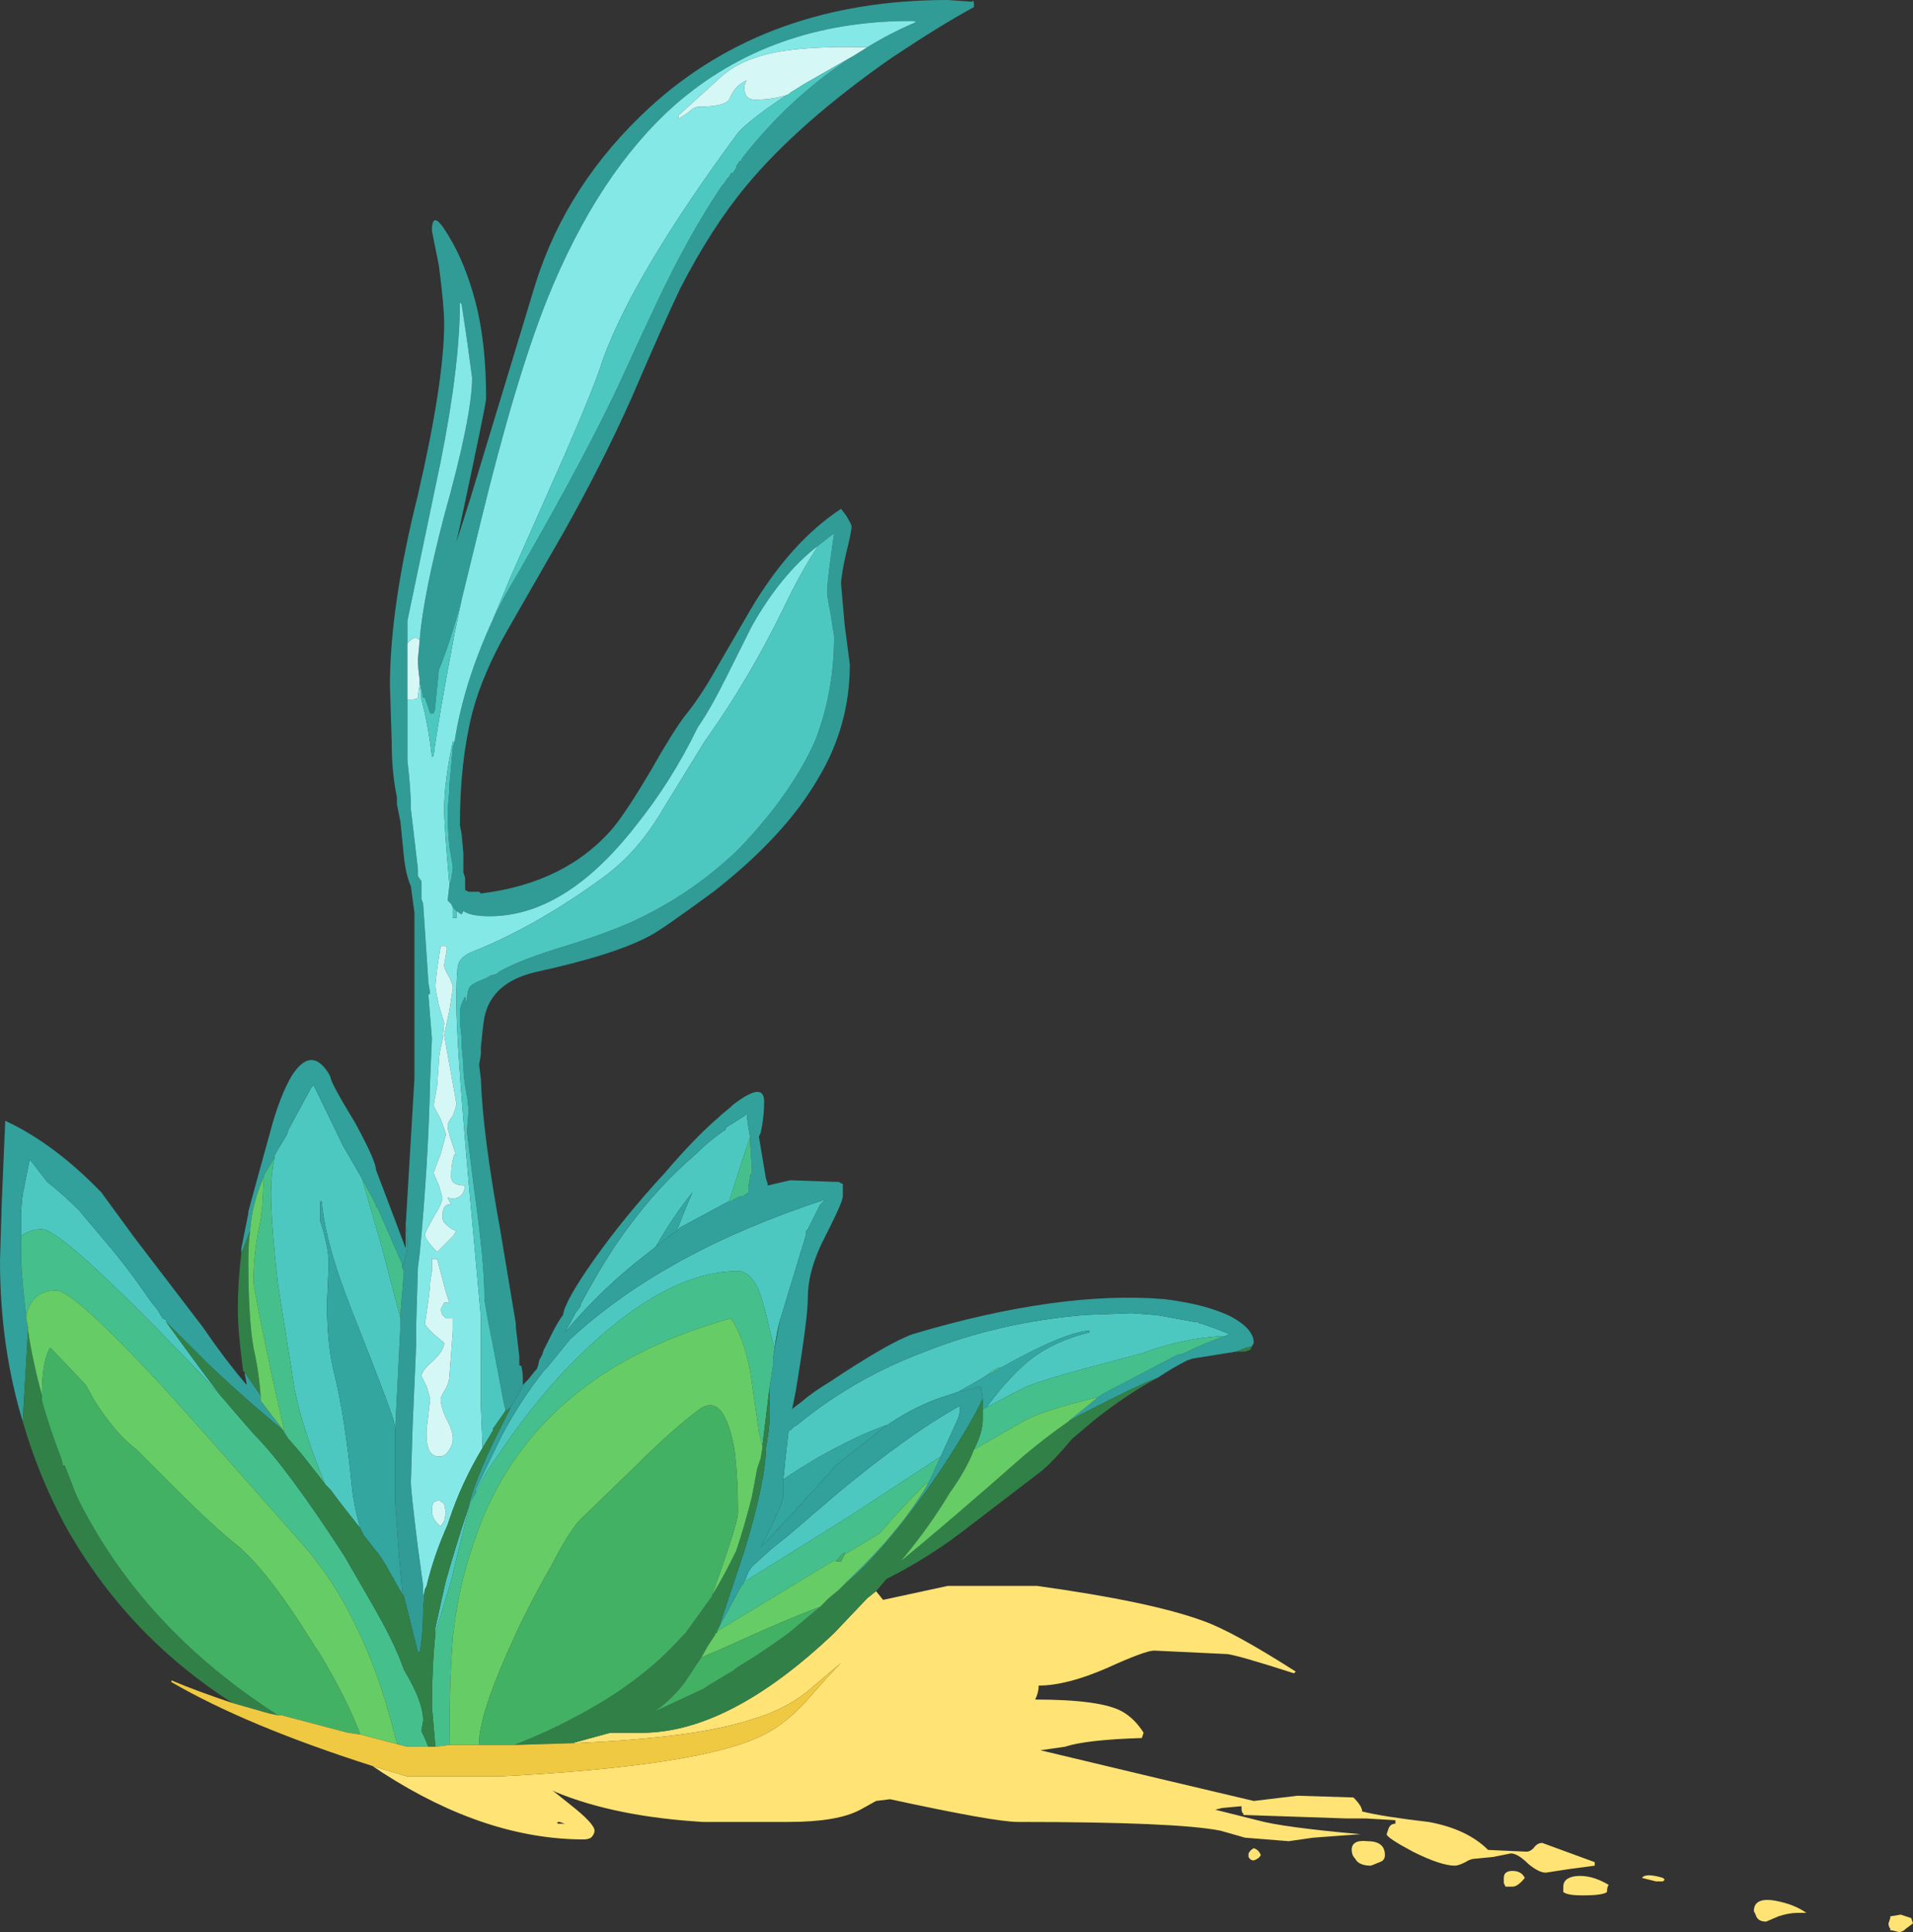 <?xml version="1.0" encoding="UTF-8" standalone="no"?>
<svg xmlns:ffdec="https://www.free-decompiler.com/flash" xmlns:xlink="http://www.w3.org/1999/xlink" ffdec:objectType="shape" height="55.25px" width="54.7px" xmlns="http://www.w3.org/2000/svg">
  <rect width="100%" height="100%" fill="#333333" stroke="none"/>
  <g transform="matrix(1.0, 0.0, 0.0, 1.0, 0.0, 0.0)">
    <path d="M47.55 53.8 L47.35 53.8 46.95 53.7 Q47.05 53.55 47.55 53.7 L47.6 53.75 47.55 53.8 M51.65 54.7 L51.4 54.7 Q51.15 54.7 50.85 54.8 L50.5 54.95 Q50.25 54.95 50.2 54.75 L50.15 54.65 Q50.15 54.25 50.75 54.35 51.3 54.45 51.65 54.7 M54.35 54.75 L54.65 54.85 54.7 55.0 54.5 55.15 Q54.4 55.25 54.3 55.25 L54.1 55.2 54.05 55.2 54.05 55.15 Q54.0 55.1 54.0 55.0 L54.05 54.85 54.05 54.8 54.35 54.75 M25.05 45.5 L25.25 45.75 27.1 45.35 29.65 45.35 Q32.9 45.8 34.4 46.35 35.25 46.65 37.05 47.8 L37.0 47.85 Q35.45 47.35 35.1 47.3 L33.0 47.2 Q32.75 47.2 31.65 47.7 30.5 48.2 29.7 48.2 29.7 48.4 29.6 48.6 31.5 48.6 32.1 48.95 32.45 49.15 32.7 49.55 L32.65 49.7 Q31.05 49.75 30.45 49.95 L29.75 50.05 33.1 50.85 35.85 51.5 37.1 51.35 38.7 51.4 Q38.95 51.65 38.95 51.8 39.55 51.95 40.85 52.1 41.95 52.3 42.55 52.9 L43.65 52.95 Q43.75 52.95 43.85 52.85 43.95 52.7 44.1 52.7 L45.6 53.25 45.6 53.35 44.85 53.45 44.2 53.55 Q44.0 53.55 43.7 53.3 43.4 53.0 43.2 53.0 L42.7 53.1 42.2 53.15 Q42.05 53.15 41.9 53.25 41.7 53.35 41.6 53.35 41.2 53.35 40.4 52.95 39.65 52.55 39.65 52.45 L39.7 52.3 Q39.75 52.15 39.9 52.15 L39.9 52.05 39.05 52.0 38.5 52.0 35.55 51.9 35.55 51.85 Q35.5 51.85 35.5 51.7 L35.5 51.65 34.95 51.7 34.75 51.75 35.95 52.05 Q36.65 52.25 38.9 52.45 L37.55 52.55 36.85 52.65 35.6 52.55 34.9 52.35 Q33.65 52.1 29.1 52.1 28.45 52.1 25.45 51.45 L25.05 51.5 24.6 51.75 Q23.95 52.1 22.55 52.1 L20.1 52.1 Q17.6 51.95 15.9 51.25 L15.8 51.2 16.3 51.6 Q17.0 52.15 17.0 52.35 17.0 52.45 16.9 52.55 16.8 52.6 16.7 52.6 13.9 52.6 10.95 50.7 L10.65 50.5 11.65 50.8 14.25 50.8 Q20.1 50.5 21.85 49.6 22.45 49.3 23.05 48.65 23.7 47.9 24.05 47.55 L23.05 48.4 Q22.4 48.9 21.55 49.15 19.95 49.7 16.35 49.85 L17.45 49.55 18.35 49.55 Q20.85 49.55 23.85 46.7 L24.8 45.7 25.05 45.5 M16.0 52.1 Q15.9 52.1 15.95 52.15 L16.15 52.15 16.0 52.1 M39.1 52.65 Q39.6 52.65 39.6 53.05 39.6 53.2 39.45 53.25 L39.2 53.35 Q38.85 53.35 38.75 53.15 38.65 53.05 38.65 52.9 38.65 52.6 39.1 52.65 M35.85 52.85 Q36.0 52.9 36.05 53.05 36.0 53.15 35.85 53.2 35.75 53.2 35.7 53.1 35.7 53.05 35.7 53.0 35.75 52.9 35.85 52.85 M43.0 53.85 Q43.0 53.95 43.0 53.7 43.0 53.5 43.25 53.5 43.5 53.5 43.6 53.7 43.4 53.95 43.25 53.95 L43.05 53.95 43.0 53.85 M46.0 53.9 Q45.95 53.95 45.95 54.1 45.85 54.2 45.25 54.2 44.8 54.2 44.7 54.1 L44.7 53.95 Q44.7 53.7 45.05 53.65 45.5 53.6 46.0 53.9" fill="#ffe375" fill-rule="evenodd" stroke="none"/>
    <path d="M11.6 35.05 L11.85 30.85 11.85 26.1 11.75 25.35 Q11.6 25.0 11.55 24.5 L11.45 23.5 11.35 23.0 11.35 22.8 Q11.2 22.1 11.2 21.2 L11.15 19.6 Q11.15 17.35 11.95 14.15 12.7 10.9 12.7 9.25 12.7 8.75 12.55 7.6 L12.35 6.6 Q12.35 5.95 12.8 6.7 13.3 7.5 13.6 8.65 13.9 9.8 13.9 11.4 13.9 11.55 13.15 15.05 L13.05 15.5 13.45 14.25 15.3 8.15 Q16.2 5.25 18.6 3.05 21.95 0.0 27.1 0.0 L27.8 0.05 Q27.85 -0.05 27.85 0.2 26.85 0.75 25.5 1.65 22.85 3.5 21.35 5.3 20.35 6.5 19.45 8.25 18.95 9.3 18.05 11.4 17.2 13.3 16.1 15.25 L14.55 17.95 Q13.8 19.25 13.5 20.4 13.15 21.8 13.15 23.6 L13.2 23.85 13.25 24.4 13.25 24.95 13.3 25.1 13.3 25.45 13.4 25.5 13.7 25.5 13.75 25.55 Q16.2 25.25 17.55 23.65 17.95 23.15 18.6 22.05 19.25 20.9 19.6 20.45 20.05 19.9 20.55 19.0 L21.45 17.45 Q22.6 15.5 24.05 14.55 L24.2 14.75 Q24.35 15.0 24.35 15.05 24.35 15.2 24.2 15.8 24.05 16.45 24.05 16.7 L24.15 17.85 24.3 19.0 Q24.3 20.75 23.4 22.25 22.45 23.9 20.4 25.5 18.9 26.6 18.6 26.75 17.6 27.3 15.3 27.8 14.05 28.1 13.85 29.1 13.8 29.4 13.75 29.95 L13.75 30.15 13.7 30.45 13.75 30.85 Q13.8 32.4 14.3 35.15 L14.75 37.85 14.75 37.95 14.85 38.8 14.85 39.05 14.9 39.05 Q14.95 39.2 14.95 39.45 L14.95 39.6 15.0 39.55 14.6 40.25 14.45 40.35 14.45 40.3 14.4 40.1 14.1 38.5 13.95 37.75 13.85 37.15 13.85 37.05 Q13.85 36.1 13.55 33.95 L13.35 32.35 13.4 31.75 13.35 31.3 13.35 31.35 Q13.25 30.8 13.25 30.55 L13.25 30.45 13.2 29.9 13.2 29.7 13.15 29.25 13.15 28.95 Q13.15 28.75 13.3 28.5 L13.35 28.7 Q13.35 28.3 13.45 28.2 13.55 28.1 13.95 27.95 L14.0 27.9 14.2 27.85 14.25 27.8 Q14.75 27.5 15.85 27.15 17.5 26.65 18.3 26.25 19.85 25.5 21.1 24.3 22.6 22.75 23.3 21.2 23.85 19.8 23.85 18.2 L23.75 17.55 Q23.65 17.05 23.65 16.95 23.65 16.6 23.85 15.25 23.65 15.4 23.4 15.6 22.35 16.4 21.5 17.9 L20.75 19.4 Q20.3 20.3 19.95 20.8 19.2 22.35 18.15 23.65 16.15 26.2 14.0 26.2 13.45 26.2 13.25 26.05 L13.2 26.15 13.05 26.05 12.95 25.95 12.9 25.85 12.8 25.75 12.85 25.3 12.9 25.15 12.95 24.8 12.85 24.2 Q12.8 23.7 12.8 23.15 L12.85 22.6 12.85 22.45 12.95 21.35 13.0 21.2 Q13.25 19.55 14.1 17.7 L14.4 17.1 Q16.5 13.5 17.6 11.2 18.45 9.35 18.9 8.4 19.75 6.65 20.55 5.45 L20.65 5.3 20.7 5.25 20.8 5.1 20.85 5.05 20.9 4.95 20.95 4.95 21.05 4.8 21.05 4.75 21.15 4.6 21.2 4.6 21.2 4.55 Q22.6 2.75 24.4 1.6 L24.8 1.35 Q25.45 0.95 26.15 0.65 26.25 0.6 26.05 0.6 22.05 0.6 19.3 3.0 17.1 4.95 15.65 8.55 14.75 10.8 13.75 14.9 L13.2 17.15 Q12.85 18.45 12.55 19.15 L12.45 20.15 12.45 20.25 12.4 20.4 12.3 20.4 12.15 19.95 12.1 19.95 12.0 19.45 Q11.95 19.1 11.95 18.9 L11.95 18.85 12.0 18.3 Q12.1 17.05 12.7 14.75 13.5 11.9 13.5 10.8 L13.35 9.7 13.2 8.7 13.15 8.65 Q13.15 10.45 12.6 13.2 L11.65 17.75 11.65 18.4 11.65 20.0 11.65 21.75 Q11.75 22.6 11.75 23.15 L11.95 24.85 11.95 25.05 12.05 25.2 12.05 25.7 12.1 25.85 12.25 28.1 12.3 28.4 12.25 28.45 12.35 29.7 12.3 30.85 Q12.25 33.25 12.0 35.85 L11.95 36.25 11.9 37.9 11.9 38.45 11.8 40.75 11.75 42.35 11.75 42.4 Q11.75 42.65 11.95 44.25 L12.1 45.35 12.1 45.65 12.15 45.45 12.1 46.0 Q12.1 46.75 12.0 47.25 L11.95 47.25 11.55 45.65 11.5 45.5 Q11.45 44.95 11.4 44.35 L11.3 42.95 11.3 40.85 11.45 37.9 11.45 37.55 11.55 36.35 11.5 36.25 Q11.65 35.85 11.65 35.55 11.65 35.25 11.6 34.95 L11.6 35.05" fill="#319b96" fill-rule="evenodd" stroke="none"/>
    <path d="M12.15 45.45 L12.1 45.65 12.1 45.35 11.95 44.25 Q11.75 42.65 11.75 42.4 L11.75 42.35 11.8 40.75 11.9 38.45 11.9 37.9 11.95 36.25 12.0 35.85 Q12.25 33.25 12.3 30.85 L12.35 29.7 12.25 28.45 12.3 28.4 12.25 28.1 12.1 25.85 12.05 25.7 12.05 25.2 11.95 25.05 11.95 24.85 11.75 23.15 Q11.75 22.6 11.65 21.75 L11.65 20.0 11.75 20.0 Q12.0 20.0 11.95 19.9 L12.0 19.55 Q12.05 19.8 12.05 20.0 12.25 20.75 12.35 21.65 L12.4 21.6 Q12.5 20.75 13.0 18.1 L13.2 17.15 13.75 14.9 Q14.75 10.8 15.65 8.55 17.1 4.95 19.3 3.0 22.05 0.6 26.05 0.6 26.25 0.6 26.15 0.65 25.45 0.95 24.8 1.35 22.55 1.3 21.6 1.65 20.95 1.85 20.45 2.35 L19.4 3.3 19.4 3.4 19.7 3.2 Q19.85 3.05 20.0 3.05 20.7 3.05 20.85 2.85 21.0 2.45 21.35 2.3 21.25 2.45 21.3 2.65 21.35 2.85 21.6 2.85 22.1 2.85 22.55 2.7 L22.6 2.65 Q21.45 3.4 21.1 3.8 18.15 7.8 17.25 10.25 17.0 11.05 16.15 13.0 L14.6 16.5 14.1 17.7 Q13.25 19.55 13.0 21.2 L12.95 21.2 Q12.7 22.35 12.7 23.15 12.7 23.6 12.85 25.3 L12.8 25.75 12.9 25.85 12.95 25.95 12.95 26.25 13.05 26.25 13.05 26.05 13.2 26.15 13.25 26.05 Q13.45 26.2 14.0 26.2 16.15 26.2 18.15 23.65 19.2 22.35 19.95 20.8 20.3 20.3 20.75 19.4 L21.5 17.9 Q22.35 16.4 23.4 15.6 22.9 16.35 22.4 17.4 21.4 19.45 20.15 21.2 19.75 21.85 18.95 23.15 18.25 24.35 17.3 25.05 15.4 26.45 13.55 27.2 13.15 27.35 13.1 27.6 13.05 27.75 13.05 28.7 13.05 29.8 13.4 33.8 L13.75 37.65 13.75 40.2 13.8 41.4 Q13.2 42.4 12.85 43.45 L12.8 43.6 Q12.4 44.5 12.2 45.35 L12.15 45.45 M11.65 18.4 L11.65 17.75 12.6 13.2 Q13.15 10.45 13.15 8.65 L13.2 8.7 13.35 9.7 13.5 10.8 Q13.5 11.9 12.7 14.75 12.1 17.05 12.0 18.3 11.85 18.15 11.65 18.4 M14.0 27.9 L13.95 27.95 13.95 27.9 14.0 27.9 M12.6 27.05 L12.5 27.7 Q12.45 28.1 12.45 28.2 12.45 28.3 12.55 28.75 L12.7 29.25 12.65 29.75 Q12.55 30.15 12.55 30.35 L12.5 31.05 12.4 31.6 Q12.4 31.65 12.6 32.0 12.75 32.4 12.75 32.45 L12.6 33.0 Q12.4 33.5 12.4 33.55 L12.55 33.9 12.65 34.25 Q12.65 34.4 12.4 34.8 12.15 35.25 12.15 35.3 12.15 35.45 12.5 35.8 L12.95 35.35 13.05 35.2 Q12.9 35.15 12.8 35.05 12.65 34.95 12.65 34.8 12.65 34.4 12.9 34.45 12.85 34.35 12.8 34.25 13.25 34.35 13.3 33.9 12.9 33.9 12.9 33.65 12.9 33.25 13.0 33.0 L13.05 33.05 Q12.8 32.35 12.8 32.2 12.8 32.1 12.95 31.9 13.05 31.65 13.05 31.55 L12.7 29.6 12.85 28.9 12.95 28.25 Q12.95 28.15 12.85 27.95 12.7 27.7 12.7 27.6 L12.75 27.3 Q12.8 27.1 12.75 27.05 L12.6 27.05 M12.5 36.0 L12.35 36.0 12.35 36.35 12.3 36.65 Q12.3 36.9 12.15 37.85 12.15 37.9 12.4 38.15 L12.7 38.4 Q12.7 38.6 12.4 38.9 12.05 39.2 12.05 39.35 L12.2 39.65 12.3 40.0 12.2 40.85 Q12.15 41.65 12.55 41.65 12.75 41.65 12.85 41.45 12.95 41.3 12.95 41.15 12.95 40.9 12.75 40.55 12.6 40.2 12.6 40.0 12.6 39.95 12.75 39.7 12.85 39.5 12.85 39.35 L12.95 38.05 12.95 37.7 12.75 37.7 12.65 37.6 12.6 37.45 12.7 37.25 12.85 37.25 12.75 36.95 12.5 36.0 M12.4 42.95 Q12.35 43.05 12.35 43.2 12.35 43.45 12.6 43.65 L12.7 43.5 12.75 43.25 12.7 43.0 12.55 42.9 12.4 42.95" fill="#84e8e6" fill-rule="evenodd" stroke="none"/>
    <path d="M11.65 20.0 L11.65 18.4 Q11.85 18.15 12.0 18.3 L11.95 18.85 11.95 18.9 Q11.95 19.1 12.0 19.45 L12.0 19.55 11.95 19.9 Q12.0 20.0 11.75 20.0 L11.65 20.0 M24.8 1.35 L24.4 1.6 23.0 2.4 22.6 2.65 22.55 2.7 Q22.1 2.85 21.6 2.85 21.35 2.85 21.3 2.65 21.25 2.45 21.35 2.3 21.0 2.45 20.85 2.85 20.7 3.05 20.0 3.05 19.85 3.05 19.7 3.2 L19.4 3.4 19.4 3.3 20.45 2.35 Q20.95 1.85 21.6 1.65 22.55 1.3 24.8 1.35 M12.6 27.05 L12.75 27.05 Q12.8 27.1 12.75 27.3 L12.7 27.6 Q12.7 27.7 12.85 27.95 12.95 28.15 12.95 28.25 L12.85 28.9 12.7 29.6 13.05 31.55 Q13.05 31.65 12.95 31.9 12.8 32.1 12.8 32.2 12.8 32.35 13.05 33.05 L13.0 33.0 Q12.9 33.25 12.9 33.65 12.9 33.9 13.3 33.9 13.25 34.35 12.8 34.25 12.85 34.35 12.9 34.45 12.65 34.4 12.65 34.8 12.65 34.95 12.8 35.05 12.9 35.15 13.05 35.2 L12.95 35.35 12.5 35.8 Q12.15 35.45 12.15 35.3 12.15 35.25 12.4 34.8 12.65 34.4 12.65 34.25 L12.55 33.9 12.4 33.55 Q12.4 33.5 12.6 33.0 L12.75 32.45 Q12.75 32.4 12.6 32.0 12.4 31.65 12.4 31.6 L12.5 31.05 12.55 30.35 Q12.55 30.15 12.65 29.75 L12.7 29.25 12.55 28.75 Q12.45 28.3 12.45 28.2 12.45 28.1 12.5 27.7 L12.6 27.05 M12.5 36.0 L12.75 36.95 12.85 37.25 12.7 37.25 12.6 37.45 12.65 37.6 12.75 37.7 12.95 37.7 12.95 38.05 12.85 39.35 Q12.85 39.5 12.75 39.7 12.6 39.95 12.6 40.0 12.6 40.2 12.75 40.55 12.95 40.9 12.95 41.15 12.95 41.3 12.85 41.45 12.75 41.65 12.55 41.65 12.15 41.65 12.2 40.85 L12.3 40.0 12.2 39.65 12.05 39.35 Q12.05 39.2 12.4 38.9 12.7 38.6 12.7 38.4 L12.4 38.15 Q12.15 37.9 12.15 37.85 12.3 36.9 12.3 36.65 L12.35 36.35 12.35 36.0 12.5 36.0 M12.4 42.95 L12.55 42.9 12.7 43.0 12.75 43.25 12.7 43.5 12.6 43.65 Q12.35 43.45 12.35 43.2 12.35 43.05 12.4 42.95" fill="#d5f7f5" fill-rule="evenodd" stroke="none"/>
    <path d="M11.45 37.9 L11.3 40.85 11.25 40.6 Q11.1 40.1 10.05 37.45 9.3 35.55 9.2 34.35 L9.15 34.35 9.15 34.9 Q9.4 35.65 9.4 36.15 L9.35 37.25 Q9.35 38.45 9.55 39.25 9.85 40.45 10.05 42.4 10.1 43.0 10.3 43.7 L9.75 43.0 9.45 42.6 9.3 42.45 Q8.5 40.5 8.35 39.25 L7.95 36.75 Q7.75 35.0 7.75 34.1 7.75 33.6 7.85 33.1 L7.85 33.05 7.9 32.95 8.2 32.45 8.25 32.3 8.9 31.1 8.95 31.05 8.95 31.0 9.1 31.3 9.8 32.75 10.35 33.7 10.9 35.6 11.45 37.7 11.45 37.9 M12.0 19.45 L12.1 19.95 12.15 19.95 12.3 20.4 12.4 20.4 12.45 20.25 12.45 20.15 12.55 19.15 Q12.85 18.45 13.2 17.15 L13.0 18.1 Q12.5 20.75 12.4 21.6 L12.35 21.65 Q12.25 20.75 12.05 20.0 12.05 19.8 12.0 19.55 L12.0 19.45 M24.4 1.6 Q22.6 2.75 21.2 4.55 L21.2 4.6 21.15 4.6 21.05 4.75 21.05 4.8 20.95 4.95 20.9 4.95 20.85 5.05 20.8 5.1 20.7 5.25 20.65 5.3 20.55 5.45 Q19.75 6.65 18.9 8.4 18.45 9.35 17.6 11.2 16.5 13.5 14.4 17.1 L14.1 17.7 14.6 16.5 16.15 13.0 Q17.0 11.05 17.25 10.25 18.15 7.8 21.1 3.8 21.45 3.4 22.6 2.65 L23.0 2.4 24.4 1.6 M13.0 21.2 L12.95 21.35 12.85 22.45 12.85 22.6 12.8 23.15 Q12.8 23.7 12.85 24.2 L12.95 24.8 12.9 25.15 12.85 25.3 Q12.7 23.6 12.7 23.15 12.7 22.35 12.95 21.2 L13.0 21.2 M12.95 25.95 L13.05 26.05 13.05 26.25 12.95 26.25 12.95 25.95 M23.4 15.6 Q23.65 15.4 23.85 15.25 23.65 16.6 23.65 16.95 23.65 17.05 23.75 17.55 L23.85 18.2 Q23.85 19.8 23.3 21.2 22.6 22.75 21.1 24.3 19.85 25.5 18.3 26.25 17.5 26.65 15.85 27.15 14.75 27.5 14.25 27.8 L14.2 27.85 14.0 27.9 13.95 27.9 13.95 27.95 Q13.55 28.1 13.45 28.2 13.35 28.3 13.35 28.7 L13.3 28.5 Q13.15 28.75 13.15 28.95 L13.15 29.25 13.2 29.7 13.2 29.9 13.25 30.45 13.25 30.55 Q13.25 30.8 13.35 31.35 L13.35 31.3 13.4 31.75 13.35 32.35 13.55 33.95 Q13.85 36.1 13.85 37.05 L13.85 37.15 13.95 37.75 14.1 38.5 14.4 40.1 14.45 40.3 14.45 40.35 14.1 40.85 14.1 40.9 13.8 41.4 13.75 40.2 13.75 37.65 13.4 33.8 Q13.05 29.8 13.05 28.7 13.05 27.75 13.1 27.6 13.15 27.35 13.55 27.2 15.4 26.45 17.3 25.05 18.25 24.35 18.95 23.15 19.75 21.85 20.15 21.2 21.4 19.45 22.4 17.4 22.9 16.35 23.4 15.6 M18.75 35.65 L18.5 35.85 Q17.25 36.8 16.15 38.1 L16.35 37.75 16.45 37.55 16.6 37.35 16.6 37.3 Q17.35 35.9 18.0 35.05 18.85 33.9 19.9 33.0 20.3 32.6 20.75 32.3 L20.75 32.25 21.3 31.9 21.35 31.85 21.4 32.25 21.45 32.5 21.25 33.1 20.85 34.35 20.75 34.4 19.45 35.1 19.35 35.2 Q19.6 34.55 19.8 34.1 19.3 34.7 18.75 35.65 M13.6 42.7 L13.6 42.6 14.3 41.15 14.35 41.05 Q14.85 40.1 15.55 39.2 L15.65 39.1 16.3 38.3 Q19.0 35.8 23.6 34.3 L23.45 34.45 23.1 35.15 23.05 35.2 23.05 35.3 22.35 37.6 22.3 37.75 Q22.2 38.15 22.15 38.55 L22.05 38.2 Q21.85 37.3 21.7 36.9 21.45 36.35 21.1 36.35 18.8 36.35 16.0 39.35 15.05 40.4 14.25 41.6 13.75 42.3 13.6 42.7 M21.3 45.2 L21.4 44.95 21.5 44.8 22.05 44.3 22.55 43.9 23.95 42.7 Q26.0 41.0 27.45 40.2 L27.45 40.35 27.4 40.55 26.9 41.65 24.3 43.35 22.7 44.35 21.25 45.25 21.3 45.2 M27.4 39.8 L27.4 39.8 Q27.1 39.9 26.8 40.0 26.0 40.3 25.3 40.8 L25.35 40.75 Q24.5 41.05 23.35 41.7 22.85 42.0 22.4 42.3 22.45 41.75 22.55 40.9 L22.6 40.9 22.7 40.8 Q22.8 40.75 22.85 40.7 24.45 39.4 26.45 38.65 28.6 37.8 31.05 37.6 L32.35 37.55 33.0 37.6 33.05 37.6 34.15 37.8 34.25 37.8 34.3 37.85 34.35 37.85 Q34.8 38.0 35.15 38.15 L35.05 38.2 Q33.85 38.25 32.65 38.7 L31.15 39.1 Q30.0 39.4 29.35 39.65 28.95 39.85 28.2 40.25 L28.55 39.8 Q29.1 39.15 29.5 38.85 30.15 38.35 31.15 38.1 L31.15 38.05 Q30.4 38.1 28.55 39.15 L28.5 39.2 28.6 39.1 28.55 39.1 Q28.3 39.25 28.25 39.3 L28.1 39.4 27.4 39.8 M13.35 43.25 L13.45 42.95 12.9 45.2 12.45 46.7 12.45 46.55 Q12.6 45.85 12.75 45.2 13.05 44.15 13.35 43.25 M0.6 35.35 L0.6 34.85 Q0.6 34.55 0.65 34.15 L0.85 33.15 1.35 33.8 Q1.8 34.15 2.25 34.6 L3.05 35.55 Q3.65 36.25 4.3 37.2 L4.5 37.45 4.65 37.7 4.75 37.75 4.75 37.8 Q5.65 39.05 6.3 39.9 L5.8 39.35 Q1.8 35.15 1.2 35.15 0.85 35.15 0.6 35.35" fill="#4dc8c1" fill-rule="evenodd" stroke="none"/>
    <path d="M11.6 35.05 L11.6 34.95 Q11.65 35.25 11.65 35.55 11.65 35.85 11.5 36.25 L11.5 36.15 10.8 34.55 10.75 34.5 10.75 34.45 10.35 33.7 9.8 32.75 9.1 31.3 8.95 31.0 8.95 31.05 8.9 31.1 8.25 32.3 8.2 32.45 7.9 32.95 7.85 33.05 7.85 33.1 7.55 33.6 7.55 33.65 Q7.2 34.4 7.15 35.2 L6.9 35.85 6.9 35.7 7.1 34.7 7.1 34.65 Q7.3 33.9 7.8 32.1 8.05 31.25 8.35 30.75 8.9 29.9 9.4 30.7 L9.45 30.8 Q9.45 30.95 10.15 32.1 10.75 33.2 10.75 33.45 L11.3 34.9 11.6 35.7 11.6 35.05 M14.6 40.25 L15.0 39.55 15.1 39.45 15.3 39.2 15.35 39.15 15.4 39.0 Q15.4 38.9 15.5 38.75 L15.55 38.6 Q15.65 38.4 15.8 38.1 15.95 37.8 16.1 37.6 16.15 37.2 17.0 36.0 17.85 34.8 19.0 33.55 19.9 32.5 20.55 31.95 L20.6 31.9 20.9 31.65 20.95 31.6 Q21.85 30.9 21.85 31.5 21.85 31.95 21.75 32.4 L21.7 32.5 21.9 33.7 21.95 33.85 21.95 33.9 22.6 33.75 24.0 33.8 Q24.05 33.85 24.1 33.85 L24.1 34.2 Q24.1 34.35 23.75 35.05 L23.6 35.35 Q23.1 36.3 23.1 37.1 23.1 37.7 22.75 39.8 L22.65 40.3 22.7 40.25 22.9 40.1 Q23.25 39.8 23.75 39.5 25.4 38.4 26.1 38.15 30.3 36.9 33.3 37.15 34.5 37.3 35.2 37.65 35.85 38.0 35.85 38.4 L35.8 38.5 35.6 38.55 35.35 38.65 34.1 38.85 33.95 38.9 Q33.55 39.1 33.1 39.4 32.65 39.55 30.9 40.45 L30.55 40.65 30.6 40.6 31.1 40.2 31.4 39.95 31.55 39.85 33.65 38.75 33.85 38.7 Q34.45 38.4 35.05 38.2 L35.15 38.15 Q34.8 38.0 34.35 37.85 L34.3 37.85 34.25 37.8 34.15 37.8 33.05 37.6 33.0 37.6 32.35 37.55 31.05 37.6 Q28.6 37.8 26.45 38.65 24.45 39.4 22.85 40.7 22.8 40.75 22.7 40.8 L22.6 40.9 22.55 40.9 Q22.45 41.75 22.4 42.3 L22.4 42.75 Q22.4 43.0 21.75 44.25 L22.45 43.5 22.6 43.35 Q23.6 42.25 23.9 41.9 L24.1 41.75 24.15 41.7 25.3 40.8 Q26.0 40.3 26.8 40.0 27.1 39.9 27.4 39.8 L27.4 39.8 27.45 39.8 28.0 39.65 28.05 39.65 28.1 40.0 27.9 40.4 Q27.2 41.65 26.4 42.75 25.35 44.2 24.5 45.0 L24.0 45.45 24.45 45.0 Q25.8 43.7 26.55 42.4 L26.6 42.3 26.9 41.65 27.4 40.55 27.45 40.35 27.45 40.2 Q26.0 41.0 23.95 42.7 L22.55 43.9 22.05 44.3 21.5 44.8 21.4 44.95 21.3 45.2 21.25 45.3 21.2 45.35 20.55 46.55 21.3 44.3 Q21.9 42.3 21.9 41.4 22.05 40.65 22.0 40.05 L22.0 39.7 22.1 39.05 22.1 38.85 22.3 37.75 22.35 37.6 23.05 35.3 23.05 35.2 23.1 35.15 23.45 34.45 23.6 34.3 Q19.0 35.8 16.3 38.3 L15.65 39.1 15.55 39.2 Q14.85 40.1 14.35 41.05 L14.3 41.15 13.6 42.6 13.6 42.7 13.45 42.95 13.35 43.25 Q13.55 42.35 14.25 40.95 L14.6 40.25 M0.65 40.65 Q0.0 38.5 0.0 36.05 L0.05 34.4 0.1 33.2 0.15 32.05 Q1.55 32.7 2.9 34.1 L3.85 35.4 5.8 37.95 Q6.45 38.9 7.05 39.6 L7.05 39.55 7.0 39.3 7.0 39.25 7.45 39.9 7.45 40.05 8.1 40.9 Q7.0 40.0 5.95 39.0 L4.75 37.8 4.75 37.75 4.65 37.7 4.5 37.45 4.3 37.2 Q3.65 36.25 3.05 35.55 L2.25 34.6 Q1.8 34.15 1.35 33.8 L0.85 33.15 0.65 34.15 Q0.6 34.55 0.6 34.85 L0.6 35.35 0.6 36.0 Q0.65 36.85 0.75 37.65 L0.75 37.7 0.8 37.95 0.8 38.05 0.75 38.95 0.65 40.65 M21.45 32.5 L21.4 32.25 21.35 31.85 21.3 31.9 20.75 32.25 20.75 32.3 Q20.3 32.6 19.9 33.0 18.85 33.9 18.0 35.05 17.35 35.9 16.6 37.3 L16.6 37.35 16.45 37.55 16.35 37.75 16.15 38.1 Q17.25 36.8 18.5 35.85 L18.75 35.65 19.2 35.3 19.35 35.2 19.45 35.1 20.75 34.4 20.85 34.35 20.9 34.35 Q21.05 34.25 21.2 34.2 L21.25 34.2 21.4 34.1 21.4 33.95 21.45 33.65 21.45 33.6 21.5 33.55 21.5 33.45 21.45 32.65 21.45 32.5 M21.9 33.7 L21.9 33.7" fill="#32a09b" fill-rule="evenodd" stroke="none"/>
    <path d="M11.3 40.85 L11.3 42.95 11.4 44.35 Q11.45 44.95 11.5 45.5 L11.55 45.65 11.45 45.5 11.0 44.7 10.8 44.4 10.75 44.35 10.4 43.9 10.3 43.7 Q10.1 43.0 10.05 42.4 9.85 40.45 9.55 39.25 9.35 38.45 9.35 37.25 L9.4 36.15 Q9.4 35.65 9.15 34.9 L9.15 34.35 9.2 34.35 Q9.3 35.55 10.05 37.45 11.1 40.1 11.25 40.6 L11.3 40.85 M18.75 35.65 Q19.3 34.7 19.8 34.1 19.6 34.55 19.35 35.2 L19.2 35.3 18.75 35.65 M28.1 40.0 L28.05 39.65 28.0 39.65 27.45 39.8 27.4 39.8 28.1 39.4 28.25 39.3 28.4 39.25 28.45 39.2 28.5 39.2 28.55 39.15 Q30.4 38.1 31.15 38.05 L31.15 38.1 Q30.15 38.35 29.5 38.85 29.1 39.15 28.55 39.8 L28.2 40.25 28.1 40.3 28.1 40.0 M25.3 40.8 L24.15 41.7 24.1 41.75 23.9 41.9 Q23.6 42.25 22.6 43.35 L22.45 43.5 21.75 44.25 Q22.4 43.0 22.4 42.75 L22.4 42.3 Q22.85 42.0 23.35 41.7 24.5 41.05 25.35 40.75 L25.3 40.8" fill="#33a6a0" fill-rule="evenodd" stroke="none"/>
    <path d="M11.5 36.25 L11.55 36.35 11.45 37.55 11.45 37.9 11.45 37.7 10.9 35.6 10.35 33.7 10.75 34.45 10.75 34.5 10.8 34.55 11.5 36.15 11.5 36.25 M20.85 34.35 L21.25 33.1 21.45 32.5 21.45 32.65 21.5 33.45 21.5 33.55 21.45 33.6 21.45 33.65 21.4 33.95 21.4 34.1 21.25 34.2 21.2 34.2 Q21.05 34.25 20.9 34.35 L20.85 34.35 M13.6 42.7 Q13.75 42.3 14.25 41.6 15.05 40.4 16.0 39.35 18.8 36.35 21.1 36.35 21.45 36.35 21.7 36.9 21.85 37.3 22.05 38.2 L22.15 38.55 22.1 38.85 22.1 39.05 22.0 39.7 21.8 41.35 21.7 40.95 21.45 39.2 Q21.25 38.2 20.9 37.7 15.65 39.15 13.85 43.3 13.5 44.15 13.25 45.1 13.05 45.9 12.95 46.8 12.85 47.95 12.85 49.9 L12.45 49.95 12.35 48.8 Q12.35 47.7 12.45 46.7 L12.9 45.2 13.45 42.95 13.6 42.7 M20.55 46.55 L21.2 45.35 21.25 45.3 21.3 45.2 21.25 45.25 22.7 44.35 24.3 43.35 26.9 41.65 26.6 42.3 26.55 42.4 26.45 42.45 Q25.75 43.15 25.15 43.85 L24.15 44.45 24.15 44.4 Q24.1 44.4 23.95 44.6 L23.8 44.65 20.5 46.65 20.55 46.55 M35.05 38.2 Q34.45 38.4 33.85 38.7 L33.65 38.75 31.55 39.85 31.4 39.95 Q29.75 40.35 29.25 40.65 L27.85 41.45 Q28.1 40.95 28.1 40.6 L28.1 40.3 28.2 40.25 Q28.95 39.85 29.35 39.65 30.0 39.4 31.15 39.1 L32.65 38.7 Q33.85 38.25 35.05 38.2 M7.85 33.1 Q7.75 33.6 7.75 34.1 7.75 35.0 7.95 36.75 L8.35 39.25 Q8.5 40.5 9.3 42.45 L9.15 42.25 8.6 41.55 8.25 41.15 8.15 41.0 7.8 39.45 Q7.25 36.85 7.25 36.65 7.25 35.8 7.45 34.9 L7.5 34.5 7.55 33.65 7.55 33.6 7.85 33.1 M0.75 37.65 Q0.65 36.85 0.6 36.0 L0.6 35.35 Q0.85 35.15 1.2 35.15 1.8 35.15 5.8 39.35 L6.3 39.9 Q6.9 40.6 7.25 41.0 8.2 41.95 9.85 44.5 L10.6 45.8 Q11.3 47.0 11.55 47.75 12.1 48.65 12.1 49.2 L12.05 49.5 Q12.15 49.7 12.25 49.95 L11.65 49.95 11.45 49.9 11.35 49.85 11.15 49.1 Q10.7 47.45 9.95 46.05 9.4 45.0 8.6 44.1 5.6 40.7 4.65 39.65 2.1 36.9 1.6 36.9 1.0 36.9 0.8 37.45 L0.75 37.65 M28.5 39.2 L28.45 39.2 28.4 39.25 28.25 39.3 Q28.3 39.25 28.55 39.1 L28.6 39.1 28.5 39.2" fill="#45c08c" fill-rule="evenodd" stroke="none"/>
    <path d="M11.55 45.65 L11.95 47.25 12.0 47.25 Q12.1 46.75 12.1 46.0 L12.15 45.45 12.2 45.35 Q12.4 44.5 12.8 43.6 L12.85 43.45 Q13.2 42.4 13.8 41.4 L14.1 40.9 14.1 40.85 14.45 40.35 14.6 40.25 14.25 40.95 Q13.55 42.35 13.35 43.25 13.05 44.15 12.75 45.2 12.6 45.85 12.45 46.55 L12.45 46.7 Q12.35 47.7 12.35 48.8 L12.45 49.95 12.25 49.95 Q12.15 49.7 12.05 49.5 L12.1 49.2 Q12.1 48.65 11.55 47.75 11.3 47.0 10.6 45.8 L9.85 44.5 Q8.2 41.95 7.25 41.0 6.9 40.6 6.3 39.9 5.65 39.05 4.75 37.8 L5.95 39.0 Q7.0 40.0 8.1 40.9 L8.15 41.0 8.25 41.15 8.6 41.55 9.15 42.25 9.3 42.45 9.45 42.6 9.75 43.0 10.3 43.7 10.4 43.9 10.75 44.35 10.8 44.4 11.0 44.7 11.45 45.5 11.55 45.65 M35.8 38.5 L35.75 38.6 35.6 38.65 35.35 38.65 35.6 38.55 35.8 38.5 M33.1 39.4 Q32.25 39.85 31.3 40.6 L30.65 41.15 Q30.15 41.75 29.8 42.05 L27.45 43.85 Q26.45 44.6 25.35 45.15 L25.05 45.5 24.8 45.7 23.85 46.7 Q20.85 49.55 18.35 49.55 L17.45 49.55 16.35 49.85 14.7 49.9 Q15.6 49.55 16.35 49.15 18.3 48.15 19.5 46.8 L19.6 46.7 20.25 45.8 Q20.6 45.25 20.9 44.65 L21.05 44.35 Q21.3 43.6 21.5 42.8 L21.65 42.0 21.75 41.7 21.8 41.4 21.8 41.35 22.0 39.7 22.0 40.05 Q22.05 40.65 21.9 41.4 21.9 42.3 21.3 44.3 L20.55 46.55 20.5 46.7 20.45 46.7 20.45 46.75 20.25 47.05 20.05 47.4 19.55 48.15 Q19.15 48.65 18.7 48.95 L20.1 48.3 20.25 48.2 21.0 47.75 21.05 47.7 Q21.8 47.25 22.55 46.7 L23.45 45.95 23.7 45.7 24.0 45.45 24.5 45.0 Q25.35 44.2 26.4 42.75 27.2 41.65 27.9 40.4 L28.1 40.0 28.1 40.3 28.1 40.6 Q28.1 40.95 27.85 41.45 27.65 42.0 27.15 42.7 26.55 43.7 25.75 44.65 27.15 43.5 29.25 41.65 29.9 41.1 30.55 40.65 L30.9 40.45 Q32.65 39.55 33.1 39.4 M6.65 48.7 Q3.6 46.75 1.85 43.6 1.1 42.2 0.65 40.65 L0.75 38.95 0.8 38.05 Q0.95 39.0 1.2 39.9 L1.2 40.05 1.3 40.4 Q1.5 41.05 1.75 41.7 L1.8 41.9 1.85 41.9 2.2 42.8 Q4.05 46.55 7.95 49.05 L7.7 49.0 6.65 48.7 M7.0 39.25 L6.95 39.2 Q6.8 38.05 6.8 37.45 6.8 36.65 6.9 35.85 L7.15 35.2 Q7.1 35.6 7.1 36.05 7.1 37.7 7.25 38.55 7.4 39.2 7.45 39.9 L7.0 39.25 M22.15 38.55 Q22.2 38.15 22.3 37.75 L22.1 38.85 22.15 38.55 M21.9 33.7 L21.9 33.7" fill="#318048" fill-rule="evenodd" stroke="none"/>
    <path d="M26.55 42.4 Q25.8 43.7 24.45 45.0 L24.0 45.45 23.7 45.7 23.45 45.95 Q22.5 46.3 20.75 47.1 L20.05 47.4 20.25 47.05 20.45 46.75 20.45 46.7 20.5 46.7 20.55 46.55 20.5 46.65 23.8 44.65 23.95 44.6 23.9 44.65 24.05 44.65 24.15 44.45 25.15 43.85 Q25.75 43.15 26.45 42.45 L26.55 42.4 M31.4 39.95 L31.1 40.2 30.6 40.6 30.55 40.65 Q29.9 41.1 29.25 41.65 27.15 43.5 25.75 44.65 26.55 43.7 27.15 42.7 27.65 42.0 27.85 41.45 L29.25 40.65 Q29.75 40.35 31.4 39.95 M20.25 45.8 L20.35 45.65 20.75 44.5 20.8 44.35 Q21.1 43.45 21.1 43.25 21.1 42.25 21.0 41.45 20.7 39.8 20.0 40.3 19.2 40.9 18.25 41.85 L16.65 43.4 Q16.35 43.65 15.75 44.8 15.4 45.4 14.95 46.3 13.7 48.9 13.7 49.85 L13.7 49.9 12.85 49.9 Q12.85 47.95 12.95 46.8 13.05 45.9 13.25 45.1 13.5 44.15 13.85 43.3 15.65 39.15 20.9 37.7 21.25 38.2 21.45 39.2 L21.7 40.95 21.8 41.35 21.8 41.4 21.75 41.7 21.65 42.0 21.5 42.8 Q21.3 43.6 21.05 44.35 L20.9 44.65 Q20.6 45.25 20.25 45.8 M7.55 33.65 L7.5 34.5 7.45 34.9 Q7.25 35.8 7.25 36.65 7.25 36.85 7.8 39.45 L8.15 41.0 8.1 40.9 7.45 40.05 7.45 39.9 Q7.4 39.2 7.25 38.55 7.1 37.7 7.1 36.05 7.1 35.6 7.15 35.2 7.2 34.4 7.55 33.65 M0.75 37.65 L0.8 37.45 Q1.0 36.9 1.6 36.9 2.1 36.9 4.65 39.65 5.6 40.7 8.6 44.1 9.4 45.0 9.95 46.05 10.7 47.45 11.15 49.1 L11.35 49.85 11.45 49.9 10.3 49.6 Q9.95 48.65 9.15 47.3 L8.95 47.0 Q7.75 45.05 6.85 44.25 6.1 43.65 5.1 42.65 L3.9 41.45 Q3.3 41.0 2.7 40.05 L2.45 39.6 1.45 38.55 1.4 38.55 1.4 38.6 Q1.2 39.0 1.2 39.9 0.95 39.0 0.8 38.05 L0.8 37.95 0.75 37.7 0.75 37.65 M1.8 41.9 L1.85 41.9 1.8 41.9" fill="#66cc66" fill-rule="evenodd" stroke="none"/>
    <path d="M13.7 49.9 L13.7 49.85 Q13.7 48.9 14.95 46.3 15.4 45.4 15.75 44.8 16.35 43.65 16.65 43.4 L18.25 41.85 Q19.2 40.9 20.0 40.3 20.7 39.8 21.0 41.45 21.1 42.25 21.1 43.25 21.1 43.45 20.8 44.35 L20.75 44.5 20.35 45.65 20.25 45.8 19.6 46.7 19.5 46.8 Q18.3 48.15 16.35 49.15 15.6 49.55 14.7 49.9 L13.7 49.9 M1.2 39.9 Q1.2 39.0 1.4 38.6 L1.4 38.55 1.45 38.55 2.45 39.6 2.7 40.05 Q3.3 41.0 3.9 41.45 L5.1 42.65 Q6.1 43.65 6.85 44.25 7.75 45.05 8.95 47.0 L9.15 47.3 Q9.95 48.65 10.3 49.6 L9.95 49.55 8.05 49.05 7.95 49.05 Q4.05 46.55 2.2 42.8 L1.85 41.9 1.8 41.9 1.75 41.7 Q1.5 41.05 1.3 40.4 L1.2 40.05 1.2 39.9 M23.45 45.95 L22.55 46.7 Q21.8 47.25 21.05 47.7 L21.0 47.75 20.25 48.2 20.1 48.3 18.7 48.95 Q19.15 48.65 19.55 48.15 L20.05 47.4 20.75 47.1 Q22.5 46.3 23.45 45.95 M23.95 44.6 Q24.1 44.4 24.15 44.4 L24.15 44.45 24.05 44.65 23.9 44.65 23.95 44.6" fill="#43b164" fill-rule="evenodd" stroke="none"/>
    <path d="M10.65 50.5 Q7.05 49.35 4.9 48.1 L4.9 48.05 Q5.6 48.35 6.65 48.7 L7.7 49.0 7.95 49.05 8.05 49.05 9.95 49.55 10.3 49.6 11.45 49.9 11.65 49.95 12.25 49.95 12.45 49.95 12.85 49.9 13.7 49.9 14.7 49.9 16.35 49.85 Q19.95 49.7 21.55 49.15 22.4 48.9 23.05 48.4 L24.05 47.55 Q23.7 47.9 23.05 48.65 22.45 49.3 21.85 49.6 20.1 50.5 14.25 50.8 L11.65 50.8 10.65 50.5" fill="#f0c942" fill-rule="evenodd" stroke="none"/>
  </g>
</svg>
